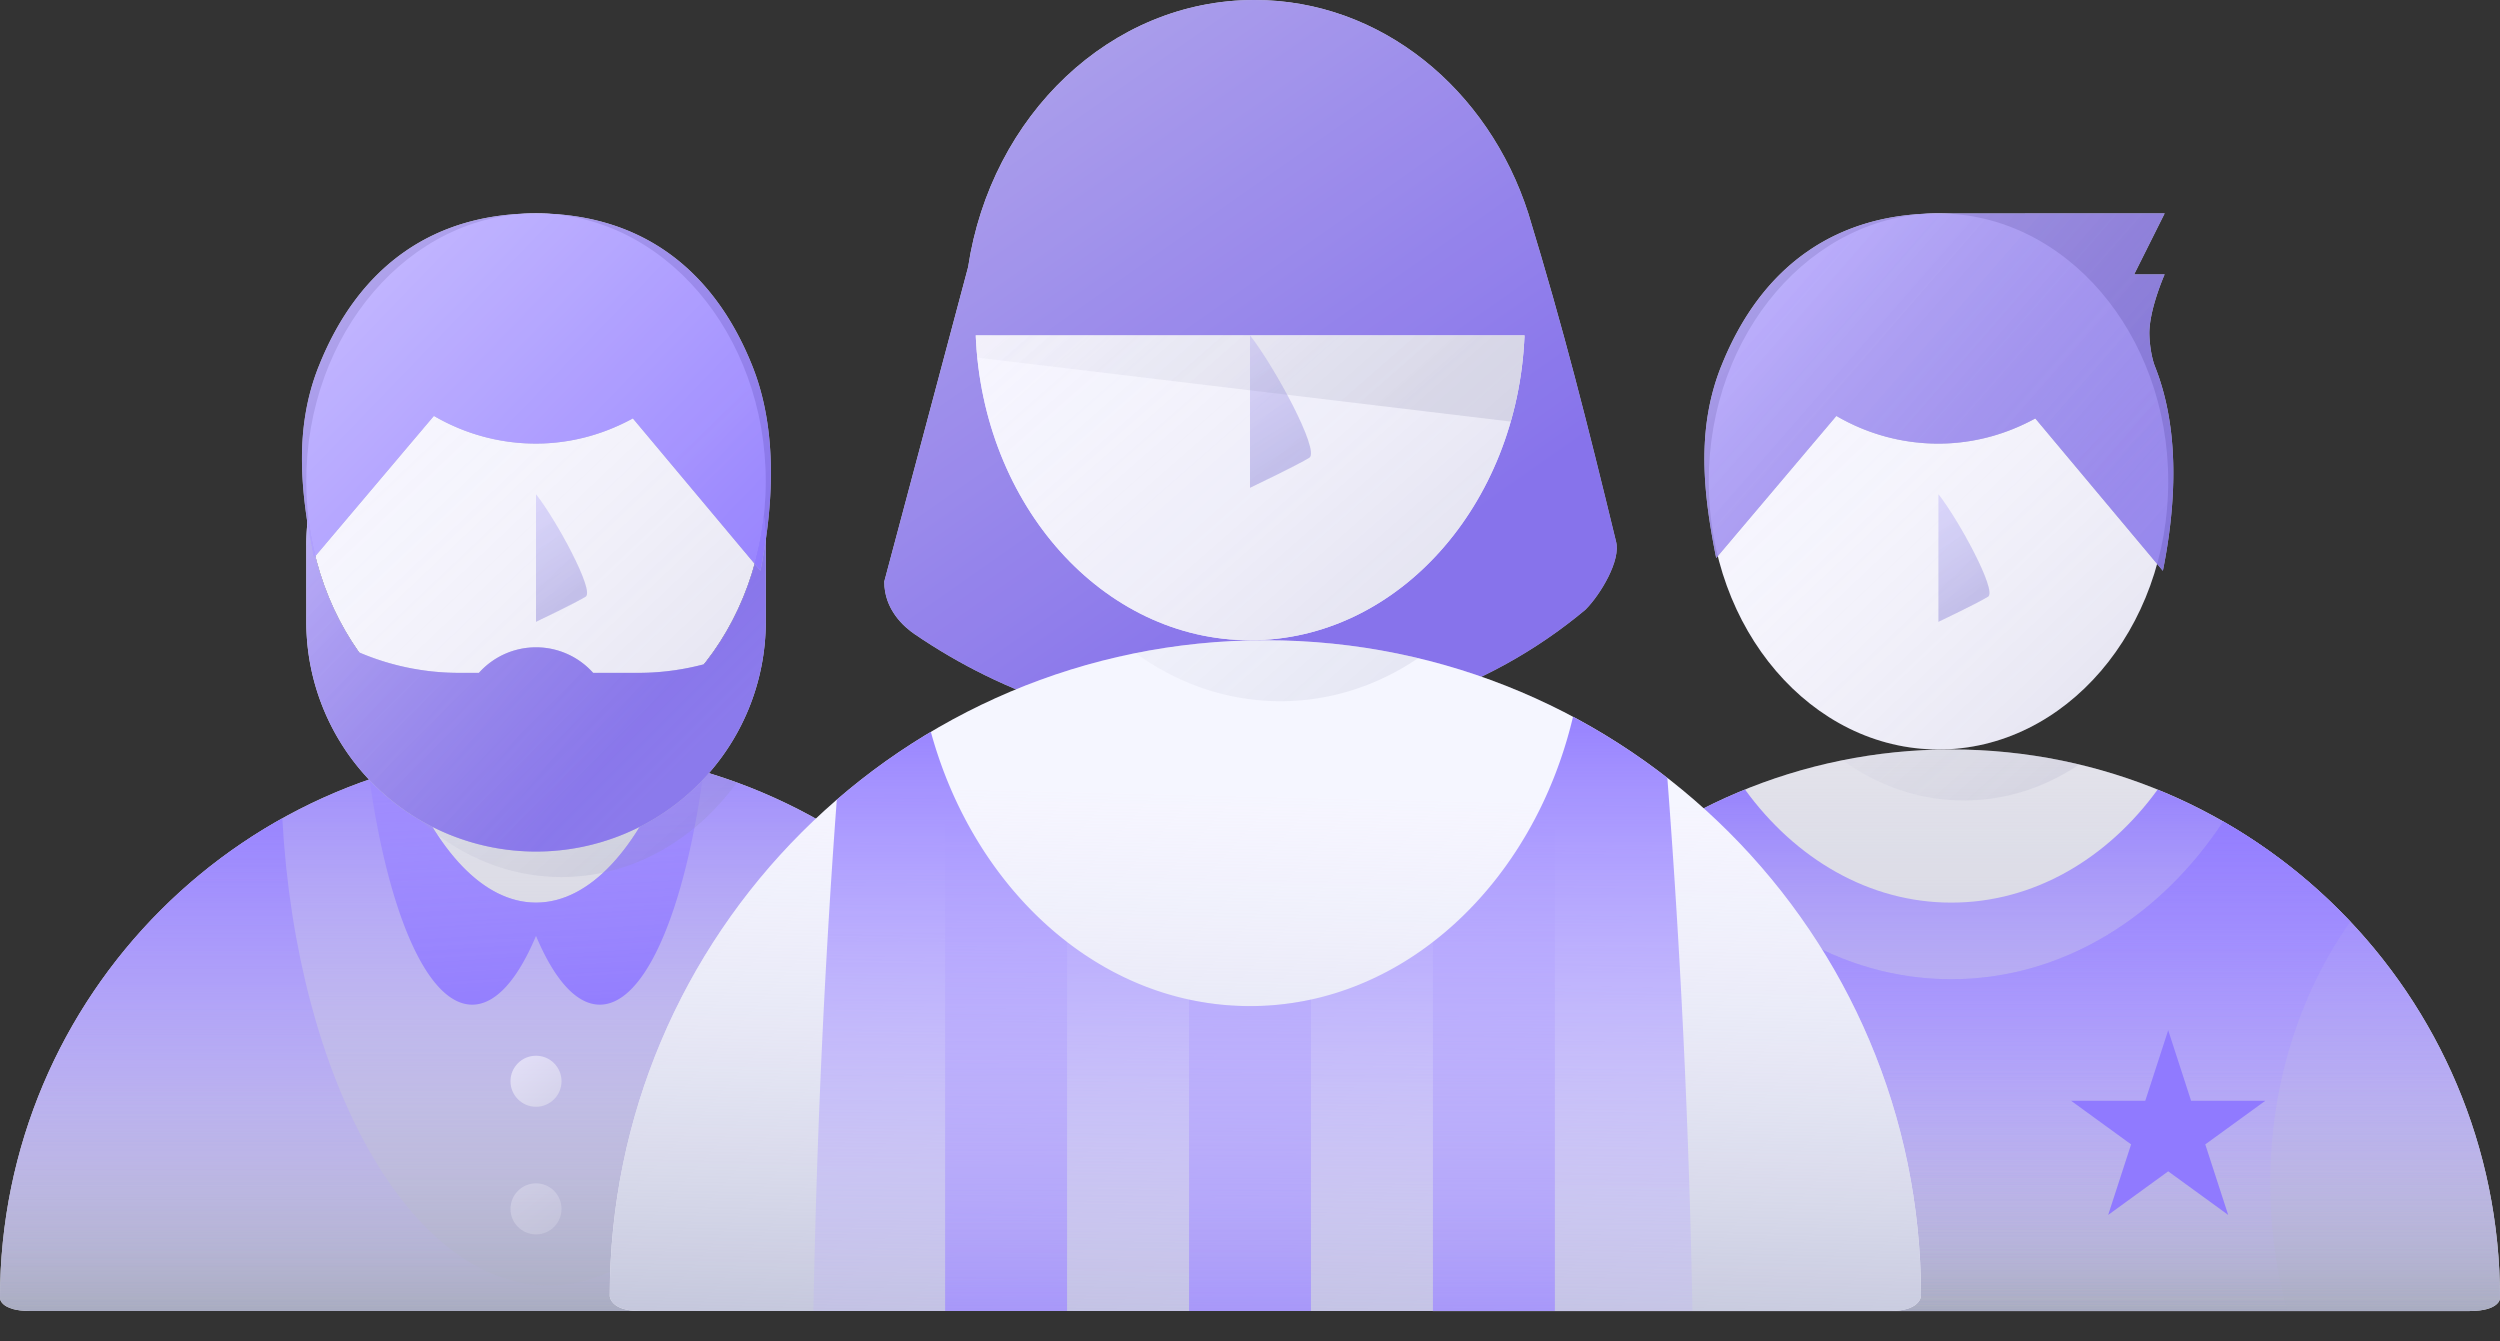 <svg width="82" height="44" viewBox="0 0 82 44" fill="none" xmlns="http://www.w3.org/2000/svg"><rect x="0" y="0" width="82" height="44" fill="#333333" stroke="none"/><ellipse cx="63.582" cy="15.792" rx="7.535" ry="8.791" fill="#F8F7FF"/><ellipse cx="63.582" cy="15.792" rx="7.535" ry="8.791" fill="url(#a)" fill-opacity=".2"/><g opacity=".9"><path d="M56.452 12.024c1.355-3.414 3.892-5.023 7.116-5.023L71 7l-1 2h1s-.53 1.195-.5 2c.015.406.093.794.184 1.024.84 2.117.677 4.605.258 6.698l-4.184-4.997c-.97.53-2.05.826-3.19.826a6.627 6.627 0 0 1-3.335-.908l-3.942 4.66c-.418-2.093-.663-4.205.16-6.279z" fill="url(#b)"/><path d="M56.452 12.024c1.355-3.414 3.892-5.023 7.116-5.023L71 7l-1 2h1s-.53 1.195-.5 2c.015.406.093.794.184 1.024.84 2.117.677 4.605.258 6.698l-4.184-4.997c-.97.53-2.05.826-3.19.826a6.627 6.627 0 0 1-3.335-.908l-3.942 4.66c-.418-2.093-.663-4.205.16-6.279z" fill="url(#c)"/><path d="M56.452 12.024c1.355-3.414 3.892-5.023 7.116-5.023L71 7l-1 2h1s-.53 1.195-.5 2c.015.406.093.794.184 1.024.84 2.117.677 4.605.258 6.698l-4.184-4.997c-.97.53-2.05.826-3.19.826a6.627 6.627 0 0 1-3.335-.908l-3.942 4.66c-.418-2.093-.663-4.205.16-6.279z" fill="url(#d)" fill-opacity=".2"/></g><g opacity=".9"><path d="M64 24.582c-9.941 0-18 8.059-18 18 0 0 0 .418 1 .42h34c1-.002 1-.42 1-.42 0-9.941-8.059-18-18-18z" fill="#F8F7FF"/><path d="M64 24.582c-9.941 0-18 8.059-18 18 0 0 0 .418 1 .42h34c1-.002 1-.42 1-.42 0-9.941-8.059-18-18-18z" fill="url(#e)"/></g><path opacity=".9" d="M57.236 25.896C50.647 28.57 46 35.033 46 42.582c0 0 0 .42 1 .42h34c1-.002 1-.42 1-.42 0-7.546-4.644-14.008-11.23-16.683-1.65 2.272-4.07 3.707-6.766 3.707-2.698 0-5.118-1.436-6.768-3.71z" fill="url(#f)"/><path opacity=".9" d="M55.078 26.946C49.655 30.046 46 35.888 46 42.582c0 0 0 .418 1 .42h34c1-.002 1-.42 1-.42 0-6.694-3.654-12.535-9.077-15.636-2.068 3.147-5.296 5.172-8.923 5.172s-6.854-2.025-8.922-5.172z" fill="url(#g)"/><path opacity=".9" fill-rule="evenodd" clip-rule="evenodd" d="M52.972 43.001c.365-1.317.563-2.724.563-4.186 0-3.267-.988-6.261-2.628-8.586a18.075 18.075 0 0 1 4.17-3.283c2.068 3.147 5.295 5.172 8.922 5.172 3.627 0 6.854-2.025 8.922-5.172a18.075 18.075 0 0 1 4.17 3.283c-1.64 2.325-2.627 5.319-2.627 8.586 0 1.462.198 2.87.563 4.186H52.972z" fill="url(#h)"/><path d="M63.581 20.396V16.21c.675.859 1.925 3.172 1.63 3.36-.295.188-1.63.826-1.63.826z" fill="url(#i)" fill-opacity=".2"/><path d="M63.581 20.396V16.21c.675.859 1.925 3.172 1.63 3.36-.295.188-1.63.826-1.63.826z" fill="#907AFF" fill-opacity=".2"/><path d="m71.117 33.792.751 2.314h2.434l-1.969 1.43.752 2.314-1.968-1.43-1.969 1.43.752-2.314-1.968-1.43h2.433l.752-2.314z" fill="#907AFF"/><path opacity=".9" fill-rule="evenodd" clip-rule="evenodd" d="M68.2 25.073a18.052 18.052 0 0 0-4.196-.492c-1.22 0-2.413.122-3.565.354 1.155.837 2.519 1.32 3.98 1.32 1.378 0 2.67-.43 3.782-1.182z" fill="url(#j)" fill-opacity=".2"/><g opacity=".9"><path d="M18 24.581c-9.941 0-18 8.06-18 18 0 0 0 .42 1 .42h34c1 0 1-.42 1-.42 0-9.94-8.059-18-18-18z" fill="#F8F7FF"/><path d="M18 24.581c-9.941 0-18 8.06-18 18 0 0 0 .42 1 .42h34c1 0 1-.42 1-.42 0-9.94-8.059-18-18-18z" fill="url(#k)"/></g><path opacity=".9" d="M26.74 26.842c-.47 8.613-4.204 15.32-8.74 15.32-4.536 0-8.27-6.707-8.74-15.32C3.735 29.916 0 35.812 0 42.582c0 0 0 .418 1 .418h34c1 0 1-.419 1-.419 0-6.769-3.736-12.665-9.26-15.739z" fill="url(#l)"/><path opacity=".9" d="M13.243 25.216C5.61 27.302 0 34.286 0 42.581c0 0 0 .42 1 .419h34c1 0 1-.419 1-.419 0-8.568-5.987-15.739-14.006-17.555-1.075 2.806-2.653 4.579-4.413 4.579-1.719 0-3.265-1.693-4.338-4.389z" fill="url(#m)"/><path fill-rule="evenodd" clip-rule="evenodd" d="M23.078 25.307c-.605 4.521-1.902 7.646-3.404 7.646-.774 0-1.494-.83-2.093-2.255-.598 1.425-1.318 2.255-2.093 2.255-1.473 0-2.749-3.007-3.368-7.39a18.7 18.7 0 0 1 1.123-.347c1.072 2.696 2.619 4.389 4.338 4.389 1.76 0 3.338-1.773 4.413-4.58.366.084.727.178 1.084.282z" fill="url(#n)"/><ellipse cx="17.581" cy="15.791" rx="7.535" ry="8.791" fill="#F8F7FF"/><ellipse cx="17.581" cy="15.791" rx="7.535" ry="8.791" fill="url(#o)" fill-opacity=".2"/><path opacity=".9" fill-rule="evenodd" clip-rule="evenodd" d="M24.17 25.665a17.97 17.97 0 0 0-6.166-1.084 18 18 0 0 0-5.498.855c1.382 2.03 3.517 3.331 5.913 3.331 2.304 0 4.368-1.204 5.751-3.102z" fill="url(#p)" fill-opacity=".2"/><path fill-rule="evenodd" clip-rule="evenodd" d="M25.055 16.918c-.205 1.871-.915 3.559-1.965 4.87a8.384 8.384 0 0 1-2.16.282h-1.475a2.513 2.513 0 0 0-3.747 0h-.638a8.345 8.345 0 0 1-3.292-.672c-.887-1.25-1.485-2.79-1.67-4.48a7.62 7.62 0 0 0-.061.966v2.512a7.535 7.535 0 0 0 15.07 0v-2.512a7.5 7.5 0 0 0-.062-.966z" fill="url(#q)"/><path fill-rule="evenodd" clip-rule="evenodd" d="M25.055 16.918c-.205 1.871-.915 3.559-1.965 4.87a8.384 8.384 0 0 1-2.16.282h-1.475a2.513 2.513 0 0 0-3.747 0h-.638a8.345 8.345 0 0 1-3.292-.672c-.887-1.25-1.485-2.79-1.67-4.48a7.62 7.62 0 0 0-.061.966v2.512a7.535 7.535 0 0 0 15.07 0v-2.512a7.5 7.5 0 0 0-.062-.966z" fill="url(#r)"/><path fill-rule="evenodd" clip-rule="evenodd" d="M25.055 16.918c-.205 1.871-.915 3.559-1.965 4.87a8.384 8.384 0 0 1-2.16.282h-1.475a2.513 2.513 0 0 0-3.747 0h-.638a8.345 8.345 0 0 1-3.292-.672c-.887-1.25-1.485-2.79-1.67-4.48a7.62 7.62 0 0 0-.061.966v2.512a7.535 7.535 0 0 0 15.07 0v-2.512a7.5 7.5 0 0 0-.062-.966z" fill="url(#s)" fill-opacity=".2"/><g opacity=".9"><path d="M10.452 12.023C11.807 8.61 14.344 7 17.568 7c3.224 0 5.76 1.609 7.116 5.023.84 2.117.677 4.605.258 6.698l-4.184-4.997c-.97.53-2.05.826-3.19.826a6.628 6.628 0 0 1-3.336-.908l-3.941 4.66c-.419-2.093-.663-4.205.16-6.279z" fill="url(#t)"/><path d="M10.452 12.023C11.807 8.61 14.344 7 17.568 7c3.224 0 5.76 1.609 7.116 5.023.84 2.117.677 4.605.258 6.698l-4.184-4.997c-.97.53-2.05.826-3.19.826a6.628 6.628 0 0 1-3.336-.908l-3.941 4.66c-.419-2.093-.663-4.205.16-6.279z" fill="url(#u)"/></g><path d="M17.581 20.395V16.21c.675.859 1.926 3.172 1.63 3.36-.295.188-1.63.826-1.63.826z" fill="url(#v)" fill-opacity=".2"/><path d="M17.581 20.395V16.21c.675.859 1.926 3.172 1.63 3.36-.295.188-1.63.826-1.63.826z" fill="#907AFF" fill-opacity=".2"/><circle cx="17.581" cy="35.465" r=".837" fill="url(#w)" fill-opacity=".6"/><circle cx="17.581" cy="39.651" r=".837" fill="url(#x)" fill-opacity=".3"/><g opacity=".9"><path d="M50.129 7c-1.308-4.078-4.835-7-8.982-7-4.722 0-8.642 3.79-9.393 8.761l-2.75 10.314C29 20 29.661 20.569 30 20.8c2.976 2.03 6.484 3.2 10.24 3.2 4.417 0 8.49-1.27 11.76-4 .5-.5 1.176-1.632 1.004-2.246-.948-3.904-1.702-6.91-2.875-10.754z" fill="url(#y)"/><path d="M50.129 7c-1.308-4.078-4.835-7-8.982-7-4.722 0-8.642 3.79-9.393 8.761l-2.75 10.314C29 20 29.661 20.569 30 20.8c2.976 2.03 6.484 3.2 10.24 3.2 4.417 0 8.49-1.27 11.76-4 .5-.5 1.176-1.632 1.004-2.246-.948-3.904-1.702-6.91-2.875-10.754z" fill="url(#z)"/></g><path d="M41.504 21C29.628 21 20 30.628 20 42.504c0 0 0 .496 1 .496h41c1 0 1.009-.496 1.009-.496C63.009 30.628 53.38 21 41.504 21z" fill="#F8F7FF"/><path d="M41.504 21C29.628 21 20 30.628 20 42.504c0 0 0 .496 1 .496h41c1 0 1.009-.496 1.009-.496C63.009 30.628 53.38 21 41.504 21z" fill="url(#A)"/><path opacity=".9" d="M32.004 11c.224 5.567 4.168 10 9 10 4.833 0 8.777-4.433 9-10h-18z" fill="#F8F7FF"/><g opacity=".9"><path d="M32.004 11c.224 5.567 4.168 10 9 10 4.833 0 8.777-4.433 9-10h-18z" fill="#F8F7FF"/><path d="M32.004 11c.224 5.567 4.168 10 9 10 4.833 0 8.777-4.433 9-10h-18z" fill="url(#B)" fill-opacity=".2"/></g><path opacity=".9" fill-rule="evenodd" clip-rule="evenodd" d="M46.517 21.587A21.566 21.566 0 0 0 41.505 21a21.61 21.61 0 0 0-4.258.422C38.627 22.422 40.255 23 42 23c1.646 0 3.19-.514 4.517-1.413z" fill="url(#C)" fill-opacity=".2"/><path d="M41 16v-5c.806 1.025 2.3 3.789 1.947 4.013C42.595 15.237 41 16 41 16z" fill="url(#D)" fill-opacity=".2"/><path d="M41 16v-5c.806 1.025 2.3 3.789 1.947 4.013C42.595 15.237 41 16 41 16z" fill="#907AFF" fill-opacity=".2"/><path fill-rule="evenodd" clip-rule="evenodd" d="M31 43V25.423c.872 2.241 2.267 4.139 4 5.475V43h-4zm12 0h-4V32.786a9.413 9.413 0 0 0 4 0V43zm8 0h-4V30.898c1.733-1.336 3.128-3.233 4-5.474V43z" fill="url(#E)"/><path d="M51.595 23.51C50.299 28.983 46.046 33 41 33c-4.893 0-9.039-3.775-10.468-8.994a21.548 21.548 0 0 0-3.085 2.224c-.396 5.32-.659 10.94-.768 16.77h28.833a301.189 301.189 0 0 0-.823-17.485 21.525 21.525 0 0 0-3.094-2.006z" fill="url(#F)"/><path opacity=".9" fill-rule="evenodd" clip-rule="evenodd" d="M32.004 11c.01.245.027.489.052.73l17.497 2.098c.256-.895.412-1.844.451-2.828h-18z" fill="url(#G)" fill-opacity=".2"/><defs><linearGradient id="a" x1="72.372" y1="24.582" x2="57.721" y2="9.094" gradientUnits="userSpaceOnUse"><stop stop-color="#797A9F"/><stop offset="1" stop-color="#F8F7FF" stop-opacity="0"/></linearGradient><linearGradient id="b" x1="63.742" y1="19.559" x2="50.347" y2="-12.673" gradientUnits="userSpaceOnUse"><stop stop-color="#B6B9D1"/><stop offset="1" stop-color="#ECEEFE"/></linearGradient><linearGradient id="c" x1="72" y1="19" x2="54" y2="3.5" gradientUnits="userSpaceOnUse"><stop stop-color="#907AFF"/><stop offset="1" stop-color="#C8BDFF"/></linearGradient><linearGradient id="d" x1="70" y1="18" x2="58" y2="7.5" gradientUnits="userSpaceOnUse"><stop stop-color="#797A9F"/><stop offset="1" stop-opacity="0"/></linearGradient><linearGradient id="e" x1="64" y1="24.582" x2="64" y2="43.001" gradientUnits="userSpaceOnUse"><stop stop-color="#ECEEFE" stop-opacity=".2"/><stop offset="1" stop-color="#B6B9D1"/></linearGradient><linearGradient id="f" x1="64" y1="25.896" x2="64" y2="43.001" gradientUnits="userSpaceOnUse"><stop stop-color="#907AFF"/><stop offset="1" stop-color="#C3B5FF" stop-opacity="0"/></linearGradient><linearGradient id="g" x1="64" y1="25.896" x2="64" y2="43.001" gradientUnits="userSpaceOnUse"><stop stop-color="#907AFF"/><stop offset="1" stop-color="#C3B5FF" stop-opacity="0"/></linearGradient><linearGradient id="h" x1="64" y1="25.896" x2="64" y2="43.001" gradientUnits="userSpaceOnUse"><stop stop-color="#907AFF"/><stop offset="1" stop-color="#C3B5FF" stop-opacity="0"/></linearGradient><linearGradient id="i" x1="65.256" y1="19.14" x2="63.163" y2="15.792" gradientUnits="userSpaceOnUse"><stop stop-color="#5C6195"/><stop offset="1" stop-color="#ECEEFF" stop-opacity=".85"/></linearGradient><linearGradient id="j" x1="69.857" y1="27.93" x2="58.136" y2="14.535" gradientUnits="userSpaceOnUse"><stop stop-color="#797A9F"/><stop offset="1" stop-color="#F8F7FF" stop-opacity="0"/></linearGradient><linearGradient id="k" x1="18" y1="24.581" x2="18" y2="43" gradientUnits="userSpaceOnUse"><stop stop-color="#ECEEFE" stop-opacity=".2"/><stop offset="1" stop-color="#B6B9D1"/></linearGradient><linearGradient id="l" x1="18" y1="25.895" x2="18" y2="43" gradientUnits="userSpaceOnUse"><stop stop-color="#907AFF"/><stop offset="1" stop-color="#C3B5FF" stop-opacity="0"/></linearGradient><linearGradient id="m" x1="18" y1="23.875" x2="18" y2="43" gradientUnits="userSpaceOnUse"><stop stop-color="#907AFF"/><stop offset="1" stop-color="#C3B5FF" stop-opacity="0"/></linearGradient><linearGradient id="n" x1="18" y1="34.209" x2="15.907" y2="1.558" gradientUnits="userSpaceOnUse"><stop stop-color="#907AFF"/><stop offset="1" stop-color="#C3B5FF" stop-opacity="0"/></linearGradient><linearGradient id="o" x1="26.372" y1="24.581" x2="11.721" y2="9.093" gradientUnits="userSpaceOnUse"><stop stop-color="#797A9F"/><stop offset="1" stop-color="#F8F7FF" stop-opacity="0"/></linearGradient><linearGradient id="p" x1="23.857" y1="27.93" x2="12.136" y2="14.535" gradientUnits="userSpaceOnUse"><stop stop-color="#797A9F"/><stop offset="1" stop-color="#F8F7FF" stop-opacity="0"/></linearGradient><linearGradient id="q" x1="20.093" y1="30.023" x2="12.977" y2="11.605" gradientUnits="userSpaceOnUse"><stop stop-color="#B6B9D1"/><stop offset="1" stop-color="#ECEEFE"/></linearGradient><linearGradient id="r" x1="19.5" y1="25.5" x2="8" y2="16" gradientUnits="userSpaceOnUse"><stop stop-color="#907AFF"/><stop offset="1" stop-color="#C8BDFF"/></linearGradient><linearGradient id="s" x1="21" y1="26.5" x2="9" y2="14.5" gradientUnits="userSpaceOnUse"><stop stop-color="#797A9F"/><stop offset="1" stop-opacity="0"/></linearGradient><linearGradient id="t" x1="17.742" y1="19.558" x2="4.347" y2="-12.674" gradientUnits="userSpaceOnUse"><stop stop-color="#B6B9D1"/><stop offset="1" stop-color="#ECEEFE"/></linearGradient><linearGradient id="u" x1="24.5" y1="19" x2="10" y2="5" gradientUnits="userSpaceOnUse"><stop stop-color="#907AFF"/><stop offset="1" stop-color="#C8BDFF"/></linearGradient><linearGradient id="v" x1="19.256" y1="19.14" x2="17.163" y2="15.791" gradientUnits="userSpaceOnUse"><stop stop-color="#5C6195"/><stop offset="1" stop-color="#ECEEFF" stop-opacity=".85"/></linearGradient><linearGradient id="w" x1="23.442" y1="43" x2="17.163" y2="34.628" gradientUnits="userSpaceOnUse"><stop stop-color="#797A9F"/><stop offset="1" stop-color="#F8F7FF"/></linearGradient><linearGradient id="x" x1="23.442" y1="47.186" x2="17.163" y2="38.814" gradientUnits="userSpaceOnUse"><stop stop-color="#797A9F"/><stop offset="1" stop-color="#F8F7FF"/></linearGradient><linearGradient id="y" x1="50.024" y1="21.5" x2="29.026" y2="-2.024" gradientUnits="userSpaceOnUse"><stop stop-color="#B6B9D1"/><stop offset="1" stop-color="#ECEEFE"/></linearGradient><linearGradient id="z" x1="45.5" y1="19" x2="29" y2="-4.5" gradientUnits="userSpaceOnUse"><stop stop-color="#907AFF"/><stop offset="1" stop-color="#C8BDFF"/></linearGradient><linearGradient id="A" x1="37" y1="46.5" x2="37.5" y2="26" gradientUnits="userSpaceOnUse"><stop stop-color="#B6B9D1"/><stop offset="1" stop-color="#ECEEFE" stop-opacity=".2"/></linearGradient><linearGradient id="B" x1="47.5" y1="22" x2="33.5" y2="6" gradientUnits="userSpaceOnUse"><stop stop-color="#797A9F"/><stop offset="1" stop-color="#F8F7FF" stop-opacity="0"/></linearGradient><linearGradient id="C" x1="48.496" y1="25" x2="34.496" y2="9" gradientUnits="userSpaceOnUse"><stop stop-color="#797A9F"/><stop offset="1" stop-color="#F8F7FF" stop-opacity="0"/></linearGradient><linearGradient id="D" x1="43" y1="14.5" x2="40.5" y2="10.5" gradientUnits="userSpaceOnUse"><stop stop-color="#5C6195"/><stop offset="1" stop-color="#ECEEFF" stop-opacity=".85"/></linearGradient><linearGradient id="E" x1="41" y1="26.348" x2="41" y2="47.163" gradientUnits="userSpaceOnUse"><stop stop-color="#C3B5FF" stop-opacity="0"/><stop offset="1" stop-color="#907AFF"/></linearGradient><linearGradient id="F" x1="41" y1="22.158" x2="41" y2="48.211" gradientUnits="userSpaceOnUse"><stop stop-color="#907AFF"/><stop offset="1" stop-color="#C3B5FF" stop-opacity="0"/></linearGradient><linearGradient id="G" x1="44.249" y1="15" x2="30.249" y2="-1" gradientUnits="userSpaceOnUse"><stop stop-color="#797A9F"/><stop offset="1" stop-color="#F8F7FF" stop-opacity="0"/></linearGradient></defs></svg>
